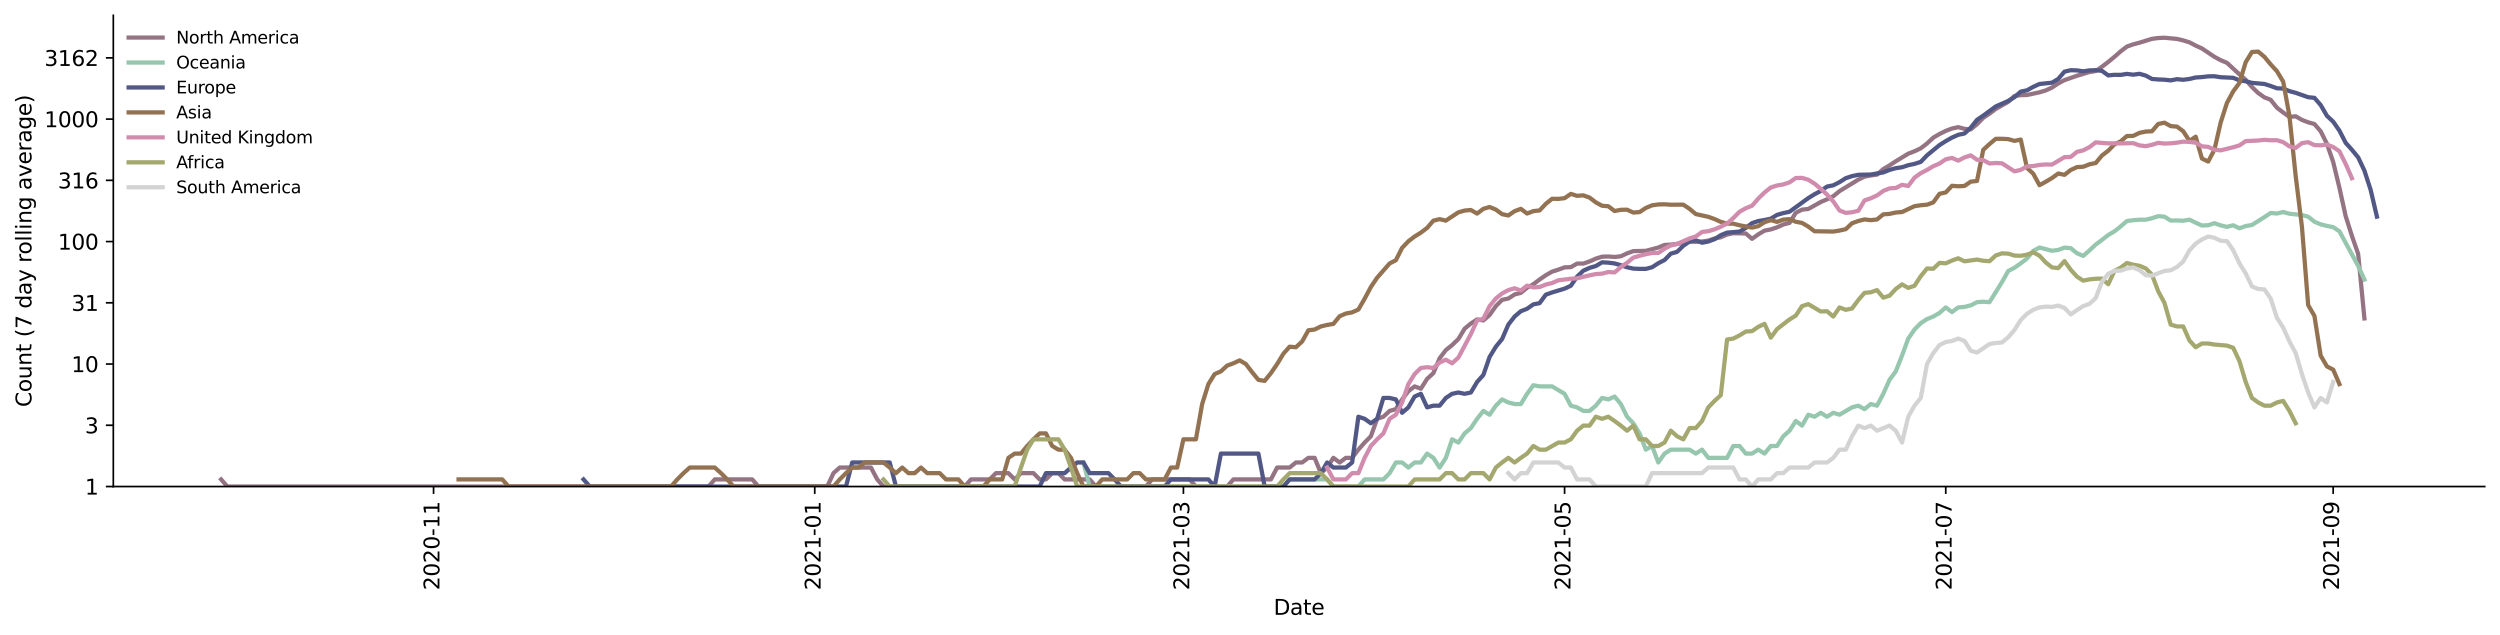 <?xml version="1.0" encoding="utf-8" standalone="no"?>
<!DOCTYPE svg PUBLIC "-//W3C//DTD SVG 1.1//EN"
  "http://www.w3.org/Graphics/SVG/1.1/DTD/svg11.dtd">
<svg height="298.621pt" version="1.1" viewBox="0 0 1176.528 298.621" width="1176.528pt" xmlns="http://www.w3.org/2000/svg" xmlns:xlink="http://www.w3.org/1999/xlink">
 <defs>
  <style type="text/css">*{stroke-linecap:butt;stroke-linejoin:round;}</style>
 </defs>
 <g id="figure_1">
  <g id="patch_1">
   <path d="M 0 298.621 
L 1176.528 298.621 
L 1176.528 0 
L 0 0 
z
" style="fill:#ffffff;"/>
  </g>
  <g id="axes_1">
   <g id="patch_2">
    <path d="M 53.328 228.96 
L 1169.328 228.96 
L 1169.328 7.2 
L 53.328 7.2 
z
" style="fill:#ffffff;"/>
   </g>
   <g id="matplotlib.axis_1">
    <g id="xtick_1">
     <g id="line2d_1">
      <defs>
       <path d="M 0 0 
L 0 3.5 
" id="mb3129809ab" style="stroke:#000000;stroke-width:0.8;"/>
      </defs>
      <g>
       <use style="stroke:#000000;stroke-width:0.8;" x="204.04" xlink:href="#mb3129809ab" y="228.96"/>
      </g>
     </g>
     <g id="text_1">
      <!-- 2020-11 -->
      <g transform="translate(206.799 277.743)rotate(-90)scale(0.1 -0.1)">
       <defs>
        <path d="M 1228 531 
L 3431 531 
L 3431 0 
L 469 0 
L 469 531 
Q 828 903 1448 1529 
Q 2069 2156 2228 2338 
Q 2531 2678 2651 2914 
Q 2772 3150 2772 3378 
Q 2772 3750 2511 3984 
Q 2250 4219 1831 4219 
Q 1534 4219 1204 4116 
Q 875 4013 500 3803 
L 500 4441 
Q 881 4594 1212 4672 
Q 1544 4750 1819 4750 
Q 2544 4750 2975 4387 
Q 3406 4025 3406 3419 
Q 3406 3131 3298 2873 
Q 3191 2616 2906 2266 
Q 2828 2175 2409 1742 
Q 1991 1309 1228 531 
z
" id="DejaVuSans-32" transform="scale(0.016)"/>
        <path d="M 2034 4250 
Q 1547 4250 1301 3770 
Q 1056 3291 1056 2328 
Q 1056 1369 1301 889 
Q 1547 409 2034 409 
Q 2525 409 2770 889 
Q 3016 1369 3016 2328 
Q 3016 3291 2770 3770 
Q 2525 4250 2034 4250 
z
M 2034 4750 
Q 2819 4750 3233 4129 
Q 3647 3509 3647 2328 
Q 3647 1150 3233 529 
Q 2819 -91 2034 -91 
Q 1250 -91 836 529 
Q 422 1150 422 2328 
Q 422 3509 836 4129 
Q 1250 4750 2034 4750 
z
" id="DejaVuSans-30" transform="scale(0.016)"/>
        <path d="M 313 2009 
L 1997 2009 
L 1997 1497 
L 313 1497 
L 313 2009 
z
" id="DejaVuSans-2d" transform="scale(0.016)"/>
        <path d="M 794 531 
L 1825 531 
L 1825 4091 
L 703 3866 
L 703 4441 
L 1819 4666 
L 2450 4666 
L 2450 531 
L 3481 531 
L 3481 0 
L 794 0 
L 794 531 
z
" id="DejaVuSans-31" transform="scale(0.016)"/>
       </defs>
       <use xlink:href="#DejaVuSans-32"/>
       <use x="63.623" xlink:href="#DejaVuSans-30"/>
       <use x="127.246" xlink:href="#DejaVuSans-32"/>
       <use x="190.869" xlink:href="#DejaVuSans-30"/>
       <use x="254.492" xlink:href="#DejaVuSans-2d"/>
       <use x="290.576" xlink:href="#DejaVuSans-31"/>
       <use x="354.199" xlink:href="#DejaVuSans-31"/>
      </g>
     </g>
    </g>
    <g id="xtick_2">
     <g id="line2d_2">
      <g>
       <use style="stroke:#000000;stroke-width:0.8;" x="383.423" xlink:href="#mb3129809ab" y="228.96"/>
      </g>
     </g>
     <g id="text_2">
      <!-- 2021-01 -->
      <g transform="translate(386.182 277.743)rotate(-90)scale(0.1 -0.1)">
       <use xlink:href="#DejaVuSans-32"/>
       <use x="63.623" xlink:href="#DejaVuSans-30"/>
       <use x="127.246" xlink:href="#DejaVuSans-32"/>
       <use x="190.869" xlink:href="#DejaVuSans-31"/>
       <use x="254.492" xlink:href="#DejaVuSans-2d"/>
       <use x="290.576" xlink:href="#DejaVuSans-30"/>
       <use x="354.199" xlink:href="#DejaVuSans-31"/>
      </g>
     </g>
    </g>
    <g id="xtick_3">
     <g id="line2d_3">
      <g>
       <use style="stroke:#000000;stroke-width:0.8;" x="556.925" xlink:href="#mb3129809ab" y="228.96"/>
      </g>
     </g>
     <g id="text_3">
      <!-- 2021-03 -->
      <g transform="translate(559.684 277.743)rotate(-90)scale(0.1 -0.1)">
       <defs>
        <path d="M 2597 2516 
Q 3050 2419 3304 2112 
Q 3559 1806 3559 1356 
Q 3559 666 3084 287 
Q 2609 -91 1734 -91 
Q 1441 -91 1130 -33 
Q 819 25 488 141 
L 488 750 
Q 750 597 1062 519 
Q 1375 441 1716 441 
Q 2309 441 2620 675 
Q 2931 909 2931 1356 
Q 2931 1769 2642 2001 
Q 2353 2234 1838 2234 
L 1294 2234 
L 1294 2753 
L 1863 2753 
Q 2328 2753 2575 2939 
Q 2822 3125 2822 3475 
Q 2822 3834 2567 4026 
Q 2313 4219 1838 4219 
Q 1578 4219 1281 4162 
Q 984 4106 628 3988 
L 628 4550 
Q 988 4650 1302 4700 
Q 1616 4750 1894 4750 
Q 2613 4750 3031 4423 
Q 3450 4097 3450 3541 
Q 3450 3153 3228 2886 
Q 3006 2619 2597 2516 
z
" id="DejaVuSans-33" transform="scale(0.016)"/>
       </defs>
       <use xlink:href="#DejaVuSans-32"/>
       <use x="63.623" xlink:href="#DejaVuSans-30"/>
       <use x="127.246" xlink:href="#DejaVuSans-32"/>
       <use x="190.869" xlink:href="#DejaVuSans-31"/>
       <use x="254.492" xlink:href="#DejaVuSans-2d"/>
       <use x="290.576" xlink:href="#DejaVuSans-30"/>
       <use x="354.199" xlink:href="#DejaVuSans-33"/>
      </g>
     </g>
    </g>
    <g id="xtick_4">
     <g id="line2d_4">
      <g>
       <use style="stroke:#000000;stroke-width:0.8;" x="736.308" xlink:href="#mb3129809ab" y="228.96"/>
      </g>
     </g>
     <g id="text_4">
      <!-- 2021-05 -->
      <g transform="translate(739.068 277.743)rotate(-90)scale(0.1 -0.1)">
       <defs>
        <path d="M 691 4666 
L 3169 4666 
L 3169 4134 
L 1269 4134 
L 1269 2991 
Q 1406 3038 1543 3061 
Q 1681 3084 1819 3084 
Q 2600 3084 3056 2656 
Q 3513 2228 3513 1497 
Q 3513 744 3044 326 
Q 2575 -91 1722 -91 
Q 1428 -91 1123 -41 
Q 819 9 494 109 
L 494 744 
Q 775 591 1075 516 
Q 1375 441 1709 441 
Q 2250 441 2565 725 
Q 2881 1009 2881 1497 
Q 2881 1984 2565 2268 
Q 2250 2553 1709 2553 
Q 1456 2553 1204 2497 
Q 953 2441 691 2322 
L 691 4666 
z
" id="DejaVuSans-35" transform="scale(0.016)"/>
       </defs>
       <use xlink:href="#DejaVuSans-32"/>
       <use x="63.623" xlink:href="#DejaVuSans-30"/>
       <use x="127.246" xlink:href="#DejaVuSans-32"/>
       <use x="190.869" xlink:href="#DejaVuSans-31"/>
       <use x="254.492" xlink:href="#DejaVuSans-2d"/>
       <use x="290.576" xlink:href="#DejaVuSans-30"/>
       <use x="354.199" xlink:href="#DejaVuSans-35"/>
      </g>
     </g>
    </g>
    <g id="xtick_5">
     <g id="line2d_5">
      <g>
       <use style="stroke:#000000;stroke-width:0.8;" x="915.692" xlink:href="#mb3129809ab" y="228.96"/>
      </g>
     </g>
     <g id="text_5">
      <!-- 2021-07 -->
      <g transform="translate(918.451 277.743)rotate(-90)scale(0.1 -0.1)">
       <defs>
        <path d="M 525 4666 
L 3525 4666 
L 3525 4397 
L 1831 0 
L 1172 0 
L 2766 4134 
L 525 4134 
L 525 4666 
z
" id="DejaVuSans-37" transform="scale(0.016)"/>
       </defs>
       <use xlink:href="#DejaVuSans-32"/>
       <use x="63.623" xlink:href="#DejaVuSans-30"/>
       <use x="127.246" xlink:href="#DejaVuSans-32"/>
       <use x="190.869" xlink:href="#DejaVuSans-31"/>
       <use x="254.492" xlink:href="#DejaVuSans-2d"/>
       <use x="290.576" xlink:href="#DejaVuSans-30"/>
       <use x="354.199" xlink:href="#DejaVuSans-37"/>
      </g>
     </g>
    </g>
    <g id="xtick_6">
     <g id="line2d_6">
      <g>
       <use style="stroke:#000000;stroke-width:0.8;" x="1098.016" xlink:href="#mb3129809ab" y="228.96"/>
      </g>
     </g>
     <g id="text_6">
      <!-- 2021-09 -->
      <g transform="translate(1100.775 277.743)rotate(-90)scale(0.1 -0.1)">
       <defs>
        <path d="M 703 97 
L 703 672 
Q 941 559 1184 500 
Q 1428 441 1663 441 
Q 2288 441 2617 861 
Q 2947 1281 2994 2138 
Q 2813 1869 2534 1725 
Q 2256 1581 1919 1581 
Q 1219 1581 811 2004 
Q 403 2428 403 3163 
Q 403 3881 828 4315 
Q 1253 4750 1959 4750 
Q 2769 4750 3195 4129 
Q 3622 3509 3622 2328 
Q 3622 1225 3098 567 
Q 2575 -91 1691 -91 
Q 1453 -91 1209 -44 
Q 966 3 703 97 
z
M 1959 2075 
Q 2384 2075 2632 2365 
Q 2881 2656 2881 3163 
Q 2881 3666 2632 3958 
Q 2384 4250 1959 4250 
Q 1534 4250 1286 3958 
Q 1038 3666 1038 3163 
Q 1038 2656 1286 2365 
Q 1534 2075 1959 2075 
z
" id="DejaVuSans-39" transform="scale(0.016)"/>
       </defs>
       <use xlink:href="#DejaVuSans-32"/>
       <use x="63.623" xlink:href="#DejaVuSans-30"/>
       <use x="127.246" xlink:href="#DejaVuSans-32"/>
       <use x="190.869" xlink:href="#DejaVuSans-31"/>
       <use x="254.492" xlink:href="#DejaVuSans-2d"/>
       <use x="290.576" xlink:href="#DejaVuSans-30"/>
       <use x="354.199" xlink:href="#DejaVuSans-39"/>
      </g>
     </g>
    </g>
    <g id="text_7">
     <!-- Date -->
     <g transform="translate(599.377 289.341)scale(0.1 -0.1)">
      <defs>
       <path d="M 1259 4147 
L 1259 519 
L 2022 519 
Q 2988 519 3436 956 
Q 3884 1394 3884 2338 
Q 3884 3275 3436 3711 
Q 2988 4147 2022 4147 
L 1259 4147 
z
M 628 4666 
L 1925 4666 
Q 3281 4666 3915 4102 
Q 4550 3538 4550 2338 
Q 4550 1131 3912 565 
Q 3275 0 1925 0 
L 628 0 
L 628 4666 
z
" id="DejaVuSans-44" transform="scale(0.016)"/>
       <path d="M 2194 1759 
Q 1497 1759 1228 1600 
Q 959 1441 959 1056 
Q 959 750 1161 570 
Q 1363 391 1709 391 
Q 2188 391 2477 730 
Q 2766 1069 2766 1631 
L 2766 1759 
L 2194 1759 
z
M 3341 1997 
L 3341 0 
L 2766 0 
L 2766 531 
Q 2569 213 2275 61 
Q 1981 -91 1556 -91 
Q 1019 -91 701 211 
Q 384 513 384 1019 
Q 384 1609 779 1909 
Q 1175 2209 1959 2209 
L 2766 2209 
L 2766 2266 
Q 2766 2663 2505 2880 
Q 2244 3097 1772 3097 
Q 1472 3097 1187 3025 
Q 903 2953 641 2809 
L 641 3341 
Q 956 3463 1253 3523 
Q 1550 3584 1831 3584 
Q 2591 3584 2966 3190 
Q 3341 2797 3341 1997 
z
" id="DejaVuSans-61" transform="scale(0.016)"/>
       <path d="M 1172 4494 
L 1172 3500 
L 2356 3500 
L 2356 3053 
L 1172 3053 
L 1172 1153 
Q 1172 725 1289 603 
Q 1406 481 1766 481 
L 2356 481 
L 2356 0 
L 1766 0 
Q 1100 0 847 248 
Q 594 497 594 1153 
L 594 3053 
L 172 3053 
L 172 3500 
L 594 3500 
L 594 4494 
L 1172 4494 
z
" id="DejaVuSans-74" transform="scale(0.016)"/>
       <path d="M 3597 1894 
L 3597 1613 
L 953 1613 
Q 991 1019 1311 708 
Q 1631 397 2203 397 
Q 2534 397 2845 478 
Q 3156 559 3463 722 
L 3463 178 
Q 3153 47 2828 -22 
Q 2503 -91 2169 -91 
Q 1331 -91 842 396 
Q 353 884 353 1716 
Q 353 2575 817 3079 
Q 1281 3584 2069 3584 
Q 2775 3584 3186 3129 
Q 3597 2675 3597 1894 
z
M 3022 2063 
Q 3016 2534 2758 2815 
Q 2500 3097 2075 3097 
Q 1594 3097 1305 2825 
Q 1016 2553 972 2059 
L 3022 2063 
z
" id="DejaVuSans-65" transform="scale(0.016)"/>
      </defs>
      <use xlink:href="#DejaVuSans-44"/>
      <use x="77.002" xlink:href="#DejaVuSans-61"/>
      <use x="138.281" xlink:href="#DejaVuSans-74"/>
      <use x="177.49" xlink:href="#DejaVuSans-65"/>
     </g>
    </g>
   </g>
   <g id="matplotlib.axis_2">
    <g id="ytick_1">
     <g id="line2d_7">
      <defs>
       <path d="M 0 0 
L -3.5 0 
" id="m7291444d8f" style="stroke:#000000;stroke-width:0.8;"/>
      </defs>
      <g>
       <use style="stroke:#000000;stroke-width:0.8;" x="53.328" xlink:href="#m7291444d8f" y="228.96"/>
      </g>
     </g>
     <g id="text_8">
      <!-- 1 -->
      <g transform="translate(39.966 232.759)scale(0.1 -0.1)">
       <use xlink:href="#DejaVuSans-31"/>
      </g>
     </g>
    </g>
    <g id="ytick_2">
     <g id="line2d_8">
      <g>
       <use style="stroke:#000000;stroke-width:0.8;" x="53.328" xlink:href="#m7291444d8f" y="200.142"/>
      </g>
     </g>
     <g id="text_9">
      <!-- 3 -->
      <g transform="translate(39.966 203.941)scale(0.1 -0.1)">
       <use xlink:href="#DejaVuSans-33"/>
      </g>
     </g>
    </g>
    <g id="ytick_3">
     <g id="line2d_9">
      <g>
       <use style="stroke:#000000;stroke-width:0.8;" x="53.328" xlink:href="#m7291444d8f" y="171.324"/>
      </g>
     </g>
     <g id="text_10">
      <!-- 10 -->
      <g transform="translate(33.603 175.124)scale(0.1 -0.1)">
       <use xlink:href="#DejaVuSans-31"/>
       <use x="63.623" xlink:href="#DejaVuSans-30"/>
      </g>
     </g>
    </g>
    <g id="ytick_4">
     <g id="line2d_10">
      <g>
       <use style="stroke:#000000;stroke-width:0.8;" x="53.328" xlink:href="#m7291444d8f" y="142.507"/>
      </g>
     </g>
     <g id="text_11">
      <!-- 31 -->
      <g transform="translate(33.603 146.306)scale(0.1 -0.1)">
       <use xlink:href="#DejaVuSans-33"/>
       <use x="63.623" xlink:href="#DejaVuSans-31"/>
      </g>
     </g>
    </g>
    <g id="ytick_5">
     <g id="line2d_11">
      <g>
       <use style="stroke:#000000;stroke-width:0.8;" x="53.328" xlink:href="#m7291444d8f" y="113.689"/>
      </g>
     </g>
     <g id="text_12">
      <!-- 100 -->
      <g transform="translate(27.241 117.488)scale(0.1 -0.1)">
       <use xlink:href="#DejaVuSans-31"/>
       <use x="63.623" xlink:href="#DejaVuSans-30"/>
       <use x="127.246" xlink:href="#DejaVuSans-30"/>
      </g>
     </g>
    </g>
    <g id="ytick_6">
     <g id="line2d_12">
      <g>
       <use style="stroke:#000000;stroke-width:0.8;" x="53.328" xlink:href="#m7291444d8f" y="84.871"/>
      </g>
     </g>
     <g id="text_13">
      <!-- 316 -->
      <g transform="translate(27.241 88.67)scale(0.1 -0.1)">
       <defs>
        <path d="M 2113 2584 
Q 1688 2584 1439 2293 
Q 1191 2003 1191 1497 
Q 1191 994 1439 701 
Q 1688 409 2113 409 
Q 2538 409 2786 701 
Q 3034 994 3034 1497 
Q 3034 2003 2786 2293 
Q 2538 2584 2113 2584 
z
M 3366 4563 
L 3366 3988 
Q 3128 4100 2886 4159 
Q 2644 4219 2406 4219 
Q 1781 4219 1451 3797 
Q 1122 3375 1075 2522 
Q 1259 2794 1537 2939 
Q 1816 3084 2150 3084 
Q 2853 3084 3261 2657 
Q 3669 2231 3669 1497 
Q 3669 778 3244 343 
Q 2819 -91 2113 -91 
Q 1303 -91 875 529 
Q 447 1150 447 2328 
Q 447 3434 972 4092 
Q 1497 4750 2381 4750 
Q 2619 4750 2861 4703 
Q 3103 4656 3366 4563 
z
" id="DejaVuSans-36" transform="scale(0.016)"/>
       </defs>
       <use xlink:href="#DejaVuSans-33"/>
       <use x="63.623" xlink:href="#DejaVuSans-31"/>
       <use x="127.246" xlink:href="#DejaVuSans-36"/>
      </g>
     </g>
    </g>
    <g id="ytick_7">
     <g id="line2d_13">
      <g>
       <use style="stroke:#000000;stroke-width:0.8;" x="53.328" xlink:href="#m7291444d8f" y="56.053"/>
      </g>
     </g>
     <g id="text_14">
      <!-- 1000 -->
      <g transform="translate(20.878 59.852)scale(0.1 -0.1)">
       <use xlink:href="#DejaVuSans-31"/>
       <use x="63.623" xlink:href="#DejaVuSans-30"/>
       <use x="127.246" xlink:href="#DejaVuSans-30"/>
       <use x="190.869" xlink:href="#DejaVuSans-30"/>
      </g>
     </g>
    </g>
    <g id="ytick_8">
     <g id="line2d_14">
      <g>
       <use style="stroke:#000000;stroke-width:0.8;" x="53.328" xlink:href="#m7291444d8f" y="27.235"/>
      </g>
     </g>
     <g id="text_15">
      <!-- 3162 -->
      <g transform="translate(20.878 31.035)scale(0.1 -0.1)">
       <use xlink:href="#DejaVuSans-33"/>
       <use x="63.623" xlink:href="#DejaVuSans-31"/>
       <use x="127.246" xlink:href="#DejaVuSans-36"/>
       <use x="190.869" xlink:href="#DejaVuSans-32"/>
      </g>
     </g>
    </g>
    <g id="text_16">
     <!-- Count (7 day rolling average) -->
     <g transform="translate(14.798 191.548)rotate(-90)scale(0.1 -0.1)">
      <defs>
       <path d="M 4122 4306 
L 4122 3641 
Q 3803 3938 3442 4084 
Q 3081 4231 2675 4231 
Q 1875 4231 1450 3742 
Q 1025 3253 1025 2328 
Q 1025 1406 1450 917 
Q 1875 428 2675 428 
Q 3081 428 3442 575 
Q 3803 722 4122 1019 
L 4122 359 
Q 3791 134 3420 21 
Q 3050 -91 2638 -91 
Q 1578 -91 968 557 
Q 359 1206 359 2328 
Q 359 3453 968 4101 
Q 1578 4750 2638 4750 
Q 3056 4750 3426 4639 
Q 3797 4528 4122 4306 
z
" id="DejaVuSans-43" transform="scale(0.016)"/>
       <path d="M 1959 3097 
Q 1497 3097 1228 2736 
Q 959 2375 959 1747 
Q 959 1119 1226 758 
Q 1494 397 1959 397 
Q 2419 397 2687 759 
Q 2956 1122 2956 1747 
Q 2956 2369 2687 2733 
Q 2419 3097 1959 3097 
z
M 1959 3584 
Q 2709 3584 3137 3096 
Q 3566 2609 3566 1747 
Q 3566 888 3137 398 
Q 2709 -91 1959 -91 
Q 1206 -91 779 398 
Q 353 888 353 1747 
Q 353 2609 779 3096 
Q 1206 3584 1959 3584 
z
" id="DejaVuSans-6f" transform="scale(0.016)"/>
       <path d="M 544 1381 
L 544 3500 
L 1119 3500 
L 1119 1403 
Q 1119 906 1312 657 
Q 1506 409 1894 409 
Q 2359 409 2629 706 
Q 2900 1003 2900 1516 
L 2900 3500 
L 3475 3500 
L 3475 0 
L 2900 0 
L 2900 538 
Q 2691 219 2414 64 
Q 2138 -91 1772 -91 
Q 1169 -91 856 284 
Q 544 659 544 1381 
z
M 1991 3584 
L 1991 3584 
z
" id="DejaVuSans-75" transform="scale(0.016)"/>
       <path d="M 3513 2113 
L 3513 0 
L 2938 0 
L 2938 2094 
Q 2938 2591 2744 2837 
Q 2550 3084 2163 3084 
Q 1697 3084 1428 2787 
Q 1159 2491 1159 1978 
L 1159 0 
L 581 0 
L 581 3500 
L 1159 3500 
L 1159 2956 
Q 1366 3272 1645 3428 
Q 1925 3584 2291 3584 
Q 2894 3584 3203 3211 
Q 3513 2838 3513 2113 
z
" id="DejaVuSans-6e" transform="scale(0.016)"/>
       <path id="DejaVuSans-20" transform="scale(0.016)"/>
       <path d="M 1984 4856 
Q 1566 4138 1362 3434 
Q 1159 2731 1159 2009 
Q 1159 1288 1364 580 
Q 1569 -128 1984 -844 
L 1484 -844 
Q 1016 -109 783 600 
Q 550 1309 550 2009 
Q 550 2706 781 3412 
Q 1013 4119 1484 4856 
L 1984 4856 
z
" id="DejaVuSans-28" transform="scale(0.016)"/>
       <path d="M 2906 2969 
L 2906 4863 
L 3481 4863 
L 3481 0 
L 2906 0 
L 2906 525 
Q 2725 213 2448 61 
Q 2172 -91 1784 -91 
Q 1150 -91 751 415 
Q 353 922 353 1747 
Q 353 2572 751 3078 
Q 1150 3584 1784 3584 
Q 2172 3584 2448 3432 
Q 2725 3281 2906 2969 
z
M 947 1747 
Q 947 1113 1208 752 
Q 1469 391 1925 391 
Q 2381 391 2643 752 
Q 2906 1113 2906 1747 
Q 2906 2381 2643 2742 
Q 2381 3103 1925 3103 
Q 1469 3103 1208 2742 
Q 947 2381 947 1747 
z
" id="DejaVuSans-64" transform="scale(0.016)"/>
       <path d="M 2059 -325 
Q 1816 -950 1584 -1140 
Q 1353 -1331 966 -1331 
L 506 -1331 
L 506 -850 
L 844 -850 
Q 1081 -850 1212 -737 
Q 1344 -625 1503 -206 
L 1606 56 
L 191 3500 
L 800 3500 
L 1894 763 
L 2988 3500 
L 3597 3500 
L 2059 -325 
z
" id="DejaVuSans-79" transform="scale(0.016)"/>
       <path d="M 2631 2963 
Q 2534 3019 2420 3045 
Q 2306 3072 2169 3072 
Q 1681 3072 1420 2755 
Q 1159 2438 1159 1844 
L 1159 0 
L 581 0 
L 581 3500 
L 1159 3500 
L 1159 2956 
Q 1341 3275 1631 3429 
Q 1922 3584 2338 3584 
Q 2397 3584 2469 3576 
Q 2541 3569 2628 3553 
L 2631 2963 
z
" id="DejaVuSans-72" transform="scale(0.016)"/>
       <path d="M 603 4863 
L 1178 4863 
L 1178 0 
L 603 0 
L 603 4863 
z
" id="DejaVuSans-6c" transform="scale(0.016)"/>
       <path d="M 603 3500 
L 1178 3500 
L 1178 0 
L 603 0 
L 603 3500 
z
M 603 4863 
L 1178 4863 
L 1178 4134 
L 603 4134 
L 603 4863 
z
" id="DejaVuSans-69" transform="scale(0.016)"/>
       <path d="M 2906 1791 
Q 2906 2416 2648 2759 
Q 2391 3103 1925 3103 
Q 1463 3103 1205 2759 
Q 947 2416 947 1791 
Q 947 1169 1205 825 
Q 1463 481 1925 481 
Q 2391 481 2648 825 
Q 2906 1169 2906 1791 
z
M 3481 434 
Q 3481 -459 3084 -895 
Q 2688 -1331 1869 -1331 
Q 1566 -1331 1297 -1286 
Q 1028 -1241 775 -1147 
L 775 -588 
Q 1028 -725 1275 -790 
Q 1522 -856 1778 -856 
Q 2344 -856 2625 -561 
Q 2906 -266 2906 331 
L 2906 616 
Q 2728 306 2450 153 
Q 2172 0 1784 0 
Q 1141 0 747 490 
Q 353 981 353 1791 
Q 353 2603 747 3093 
Q 1141 3584 1784 3584 
Q 2172 3584 2450 3431 
Q 2728 3278 2906 2969 
L 2906 3500 
L 3481 3500 
L 3481 434 
z
" id="DejaVuSans-67" transform="scale(0.016)"/>
       <path d="M 191 3500 
L 800 3500 
L 1894 563 
L 2988 3500 
L 3597 3500 
L 2284 0 
L 1503 0 
L 191 3500 
z
" id="DejaVuSans-76" transform="scale(0.016)"/>
       <path d="M 513 4856 
L 1013 4856 
Q 1481 4119 1714 3412 
Q 1947 2706 1947 2009 
Q 1947 1309 1714 600 
Q 1481 -109 1013 -844 
L 513 -844 
Q 928 -128 1133 580 
Q 1338 1288 1338 2009 
Q 1338 2731 1133 3434 
Q 928 4138 513 4856 
z
" id="DejaVuSans-29" transform="scale(0.016)"/>
      </defs>
      <use xlink:href="#DejaVuSans-43"/>
      <use x="69.824" xlink:href="#DejaVuSans-6f"/>
      <use x="131.006" xlink:href="#DejaVuSans-75"/>
      <use x="194.385" xlink:href="#DejaVuSans-6e"/>
      <use x="257.764" xlink:href="#DejaVuSans-74"/>
      <use x="296.973" xlink:href="#DejaVuSans-20"/>
      <use x="328.76" xlink:href="#DejaVuSans-28"/>
      <use x="367.773" xlink:href="#DejaVuSans-37"/>
      <use x="431.396" xlink:href="#DejaVuSans-20"/>
      <use x="463.184" xlink:href="#DejaVuSans-64"/>
      <use x="526.66" xlink:href="#DejaVuSans-61"/>
      <use x="587.939" xlink:href="#DejaVuSans-79"/>
      <use x="647.119" xlink:href="#DejaVuSans-20"/>
      <use x="678.906" xlink:href="#DejaVuSans-72"/>
      <use x="717.77" xlink:href="#DejaVuSans-6f"/>
      <use x="778.951" xlink:href="#DejaVuSans-6c"/>
      <use x="806.734" xlink:href="#DejaVuSans-6c"/>
      <use x="834.518" xlink:href="#DejaVuSans-69"/>
      <use x="862.301" xlink:href="#DejaVuSans-6e"/>
      <use x="925.68" xlink:href="#DejaVuSans-67"/>
      <use x="989.156" xlink:href="#DejaVuSans-20"/>
      <use x="1020.943" xlink:href="#DejaVuSans-61"/>
      <use x="1082.223" xlink:href="#DejaVuSans-76"/>
      <use x="1141.402" xlink:href="#DejaVuSans-65"/>
      <use x="1202.926" xlink:href="#DejaVuSans-72"/>
      <use x="1244.039" xlink:href="#DejaVuSans-61"/>
      <use x="1305.318" xlink:href="#DejaVuSans-67"/>
      <use x="1368.795" xlink:href="#DejaVuSans-65"/>
      <use x="1430.318" xlink:href="#DejaVuSans-29"/>
     </g>
    </g>
   </g>
   <g id="line2d_15">
    <path clip-path="url(#p63a8df5183)" d="M 104.055 225.618 
L 106.996 228.96 
L 333.431 228.96 
L 336.372 225.618 
L 354.016 225.618 
L 356.957 228.96 
L 389.304 228.96 
L 392.245 222.669 
L 395.186 220.032 
L 409.889 220.032 
L 412.83 225.618 
L 415.771 228.96 
L 454 228.96 
L 456.941 225.618 
L 465.763 225.618 
L 468.704 222.669 
L 474.585 222.669 
L 477.526 225.618 
L 480.466 222.669 
L 486.348 222.669 
L 489.289 225.618 
L 492.229 225.618 
L 495.17 222.669 
L 498.111 222.669 
L 501.051 225.618 
L 512.814 225.618 
L 515.755 228.96 
L 539.281 228.96 
L 542.221 225.618 
L 559.866 225.618 
L 562.806 228.96 
L 577.51 228.96 
L 580.451 225.618 
L 598.095 225.618 
L 601.036 220.032 
L 606.917 220.032 
L 609.858 217.646 
L 612.798 217.646 
L 615.739 215.468 
L 618.68 215.468 
L 621.621 222.669 
L 624.561 220.032 
L 627.502 215.468 
L 630.443 217.646 
L 633.383 215.468 
L 636.324 215.468 
L 639.265 211.61 
L 642.206 208.268 
L 645.146 205.319 
L 648.087 197.097 
L 651.028 196.115 
L 653.968 193.382 
L 656.909 192.533 
L 659.85 187.969 
L 662.791 184.111 
L 665.731 181.834 
L 668.672 182.946 
L 671.613 178.288 
L 674.553 175.604 
L 677.494 168.616 
L 680.435 164.757 
L 683.376 162.397 
L 686.316 159.56 
L 689.257 154.7 
L 692.198 152.247 
L 695.138 150.321 
L 698.079 150.789 
L 701.02 148.246 
L 703.961 144.065 
L 706.901 141.117 
L 709.842 140.483 
L 712.783 138.576 
L 715.723 137.814 
L 718.664 135.403 
L 721.605 133.756 
L 724.546 131.544 
L 727.486 129.513 
L 730.427 127.822 
L 733.368 126.896 
L 736.308 125.828 
L 739.249 125.712 
L 742.19 124.035 
L 745.13 124.035 
L 748.071 123.029 
L 751.012 121.714 
L 753.953 120.794 
L 756.893 120.7 
L 759.834 120.937 
L 762.775 120.605 
L 765.715 119.23 
L 768.656 118.181 
L 774.538 118.053 
L 780.419 116.485 
L 783.36 115.276 
L 786.3 115.124 
L 789.241 114.785 
L 795.123 113.725 
L 798.063 113.796 
L 801.004 113.653 
L 803.945 113.228 
L 806.885 112.23 
L 809.826 111.663 
L 812.767 110.378 
L 815.708 109.759 
L 821.589 109.881 
L 824.53 112.399 
L 827.47 110.284 
L 830.411 108.536 
L 833.352 107.961 
L 836.293 106.984 
L 839.233 105.653 
L 842.174 104.886 
L 845.115 100.135 
L 848.055 98.66 
L 850.996 98.348 
L 856.878 95.049 
L 859.818 93.807 
L 862.759 92.348 
L 865.7 89.937 
L 874.522 84.552 
L 877.463 83.13 
L 880.403 82.567 
L 883.344 82.168 
L 886.285 79.577 
L 889.225 77.836 
L 892.166 75.906 
L 898.047 72.319 
L 900.988 71.181 
L 903.929 69.799 
L 906.87 67.528 
L 909.81 64.793 
L 912.751 63.064 
L 915.692 61.598 
L 918.632 60.477 
L 921.573 59.845 
L 924.514 60.635 
L 927.455 60.877 
L 930.395 58.465 
L 933.336 55.442 
L 936.277 53.492 
L 939.217 51.27 
L 945.099 47.916 
L 948.04 45.178 
L 950.98 44.785 
L 953.921 44.703 
L 959.802 43.438 
L 962.743 42.557 
L 965.684 41.219 
L 968.625 39.245 
L 971.565 37.704 
L 977.447 35.655 
L 983.328 33.893 
L 986.269 33.421 
L 989.21 31.393 
L 992.15 29.158 
L 995.091 26.731 
L 998.032 24.153 
L 1000.972 21.901 
L 1003.913 20.874 
L 1006.854 20.097 
L 1012.735 18.274 
L 1015.676 17.894 
L 1018.617 17.76 
L 1024.498 18.316 
L 1027.439 19.013 
L 1030.38 19.92 
L 1033.32 21.462 
L 1036.261 22.8 
L 1042.142 26.745 
L 1045.083 28.336 
L 1048.024 29.567 
L 1053.905 34.993 
L 1056.846 37.538 
L 1059.787 40.946 
L 1062.727 43.76 
L 1065.668 45.83 
L 1068.609 46.968 
L 1071.549 50.68 
L 1074.49 52.934 
L 1077.431 55.01 
L 1080.372 54.73 
L 1083.312 56.424 
L 1086.253 57.56 
L 1089.194 58.367 
L 1092.134 61.782 
L 1095.075 67.669 
L 1098.016 76.216 
L 1100.957 88.355 
L 1103.897 101.724 
L 1106.838 111.012 
L 1109.779 119.499 
L 1112.719 149.862 
L 1112.719 149.862 
" style="fill:none;stroke:#947383;stroke-linecap:square;stroke-width:2;"/>
   </g>
   <g id="line2d_16">
    <path clip-path="url(#p63a8df5183)" d="M 509.874 217.646 
L 512.814 228.96 
L 603.976 228.96 
L 606.917 225.618 
L 624.561 225.618 
L 627.502 228.96 
L 639.265 228.96 
L 642.206 225.618 
L 651.028 225.618 
L 653.968 222.669 
L 656.909 217.646 
L 659.85 217.646 
L 662.791 220.032 
L 665.731 217.646 
L 668.672 217.646 
L 671.613 213.465 
L 674.553 215.468 
L 677.494 220.032 
L 680.435 215.468 
L 683.376 206.75 
L 686.316 208.268 
L 689.257 203.966 
L 692.198 201.461 
L 695.138 197.097 
L 698.079 193.382 
L 701.02 195.17 
L 703.961 190.917 
L 706.901 187.969 
L 709.842 189.4 
L 712.783 190.147 
L 715.723 190.147 
L 718.664 185.332 
L 721.605 181.295 
L 724.546 181.834 
L 730.427 181.834 
L 736.308 185.332 
L 739.249 190.917 
L 742.19 191.712 
L 745.13 193.382 
L 748.071 193.382 
L 751.012 190.917 
L 753.953 187.283 
L 756.893 187.969 
L 759.834 186.616 
L 762.775 190.147 
L 765.715 196.115 
L 768.656 199.184 
L 771.597 203.966 
L 774.538 211.61 
L 777.478 209.883 
L 780.419 217.646 
L 783.36 213.465 
L 786.3 211.61 
L 795.123 211.61 
L 798.063 213.465 
L 801.004 211.61 
L 803.945 215.468 
L 812.767 215.468 
L 815.708 209.883 
L 818.648 209.883 
L 821.589 213.465 
L 824.53 213.465 
L 827.47 211.61 
L 830.411 213.465 
L 833.352 209.883 
L 836.293 209.883 
L 839.233 205.319 
L 842.174 202.682 
L 845.115 198.118 
L 848.055 200.296 
L 850.996 195.17 
L 853.937 196.115 
L 856.878 194.26 
L 859.818 196.115 
L 862.759 194.26 
L 865.7 195.17 
L 871.581 191.712 
L 874.522 190.917 
L 877.463 192.533 
L 880.403 190.147 
L 883.344 190.917 
L 886.285 185.332 
L 889.225 178.765 
L 892.166 174.769 
L 895.107 167.364 
L 898.047 159.337 
L 900.988 155.071 
L 903.929 152.081 
L 906.87 150.167 
L 909.81 148.968 
L 912.751 147.27 
L 915.692 144.674 
L 918.632 146.863 
L 921.573 144.674 
L 924.514 144.428 
L 927.455 143.706 
L 930.395 142.21 
L 933.336 141.987 
L 936.277 142.21 
L 942.158 132.74 
L 945.099 127.509 
L 948.04 126.003 
L 950.98 123.927 
L 953.921 121.664 
L 956.862 118.096 
L 959.802 116.485 
L 965.684 118.01 
L 968.625 117.631 
L 971.565 116.525 
L 974.506 116.767 
L 977.447 119.185 
L 980.387 120.417 
L 983.328 117.841 
L 986.269 115.086 
L 989.21 112.914 
L 992.15 110.598 
L 995.091 108.858 
L 998.032 106.55 
L 1000.972 103.997 
L 1003.913 103.635 
L 1006.854 103.397 
L 1009.795 103.397 
L 1012.735 102.696 
L 1015.676 101.724 
L 1018.617 101.969 
L 1021.557 103.803 
L 1024.498 103.755 
L 1027.439 103.876 
L 1030.38 103.373 
L 1033.32 104.811 
L 1036.261 106.124 
L 1039.202 105.992 
L 1042.142 105.038 
L 1045.083 106.071 
L 1048.024 106.766 
L 1050.964 106.018 
L 1053.905 107.426 
L 1056.846 106.39 
L 1059.787 105.887 
L 1065.668 102.171 
L 1068.609 100.218 
L 1071.549 100.491 
L 1074.49 99.783 
L 1077.431 100.576 
L 1083.312 101.197 
L 1086.253 101.991 
L 1089.194 104.339 
L 1092.134 105.575 
L 1095.075 106.31 
L 1098.016 106.902 
L 1100.957 108.858 
L 1109.779 125.141 
L 1112.719 131.544 
L 1112.719 131.544 
" style="fill:none;stroke:#96c6ad;stroke-linecap:square;stroke-width:2;"/>
   </g>
   <g id="line2d_17">
    <path clip-path="url(#p63a8df5183)" d="M 274.617 225.618 
L 277.557 228.96 
L 398.127 228.96 
L 401.067 217.646 
L 418.712 217.646 
L 421.652 228.96 
L 489.289 228.96 
L 492.229 222.669 
L 501.051 222.669 
L 503.992 220.032 
L 506.933 217.646 
L 509.874 217.646 
L 512.814 222.669 
L 521.636 222.669 
L 524.577 225.618 
L 527.518 228.96 
L 548.103 228.96 
L 551.044 225.618 
L 568.688 225.618 
L 571.629 228.96 
L 574.569 213.465 
L 592.213 213.465 
L 595.154 228.96 
L 603.976 228.96 
L 606.917 225.618 
L 618.68 225.618 
L 621.621 222.669 
L 624.561 217.646 
L 627.502 220.032 
L 633.383 220.032 
L 636.324 217.646 
L 639.265 196.115 
L 642.206 197.097 
L 645.146 199.184 
L 648.087 197.097 
L 651.028 187.283 
L 653.968 187.283 
L 656.909 187.969 
L 659.85 194.26 
L 662.791 191.712 
L 665.731 186.616 
L 668.672 185.332 
L 671.613 191.712 
L 674.553 190.917 
L 677.494 190.917 
L 680.435 187.283 
L 683.376 185.332 
L 686.316 184.714 
L 689.257 185.332 
L 692.198 184.714 
L 695.138 179.747 
L 698.079 176.467 
L 701.02 167.982 
L 703.961 163.159 
L 706.901 159.56 
L 709.842 152.753 
L 712.783 148.968 
L 715.723 146.462 
L 718.664 145.298 
L 721.605 143.236 
L 724.546 142.661 
L 727.486 138.673 
L 730.427 137.627 
L 736.308 135.832 
L 739.249 134.484 
L 742.19 130.195 
L 745.13 127.385 
L 748.071 126.061 
L 751.012 125.197 
L 753.953 123.448 
L 756.893 123.607 
L 759.834 123.981 
L 762.775 124.804 
L 765.715 125.77 
L 768.656 126.416 
L 771.597 126.535 
L 774.538 126.535 
L 777.478 125.77 
L 780.419 123.874 
L 783.36 122.362 
L 786.3 119.364 
L 789.241 118.526 
L 792.182 115.66 
L 795.123 113.653 
L 798.063 113.088 
L 801.004 114.231 
L 803.945 113.653 
L 806.885 112.57 
L 809.826 110.661 
L 812.767 109.485 
L 818.648 108.977 
L 821.589 107.287 
L 824.53 105.012 
L 827.47 104.021 
L 830.411 103.54 
L 833.352 102.904 
L 836.293 101.132 
L 839.233 100.281 
L 842.174 99.64 
L 850.996 93.232 
L 853.937 91.405 
L 856.878 89.854 
L 859.818 87.802 
L 862.759 87.211 
L 865.7 85.717 
L 868.64 83.847 
L 871.581 82.878 
L 874.522 82.26 
L 880.403 82.138 
L 886.285 81.134 
L 889.225 79.964 
L 892.166 79.15 
L 895.107 78.704 
L 898.047 77.742 
L 900.988 77.112 
L 903.929 76.184 
L 906.87 73.105 
L 912.751 68.28 
L 915.692 66.411 
L 918.632 64.742 
L 921.573 63.445 
L 924.514 62.824 
L 927.455 60.113 
L 930.395 56.402 
L 933.336 54.42 
L 939.217 50.096 
L 945.099 47.488 
L 948.04 45.723 
L 950.98 43.112 
L 953.921 42.512 
L 956.862 40.868 
L 959.802 39.532 
L 965.684 38.915 
L 968.625 37.144 
L 971.565 33.721 
L 974.506 33.028 
L 977.447 33.135 
L 980.387 33.559 
L 983.328 33.13 
L 986.269 33.032 
L 989.21 33.35 
L 992.15 35.483 
L 995.091 35.209 
L 998.032 35.242 
L 1000.972 34.77 
L 1003.913 35.15 
L 1006.854 34.733 
L 1009.795 35.563 
L 1012.735 37.16 
L 1015.676 37.393 
L 1018.617 37.507 
L 1021.557 37.826 
L 1024.498 37.266 
L 1027.439 37.536 
L 1030.38 37.155 
L 1033.32 36.464 
L 1036.261 36.282 
L 1039.202 35.919 
L 1042.142 35.889 
L 1045.083 36.345 
L 1050.964 36.617 
L 1053.905 37.811 
L 1056.846 38.244 
L 1059.787 38.993 
L 1065.668 39.519 
L 1068.609 40.458 
L 1071.549 41.544 
L 1074.49 41.684 
L 1077.431 42.904 
L 1080.372 43.679 
L 1086.253 45.747 
L 1089.194 46.047 
L 1092.134 49.428 
L 1095.075 54.494 
L 1098.016 57.254 
L 1100.957 61.483 
L 1103.897 67.207 
L 1106.838 70.496 
L 1109.779 74.063 
L 1112.719 80.301 
L 1115.66 89.376 
L 1118.601 101.947 
L 1118.601 101.947 
" style="fill:none;stroke:#525886;stroke-linecap:square;stroke-width:2;"/>
   </g>
   <g id="line2d_18">
    <path clip-path="url(#p63a8df5183)" d="M 215.802 225.618 
L 236.387 225.618 
L 239.328 228.96 
L 315.787 228.96 
L 318.727 225.618 
L 321.668 222.669 
L 324.609 220.032 
L 336.372 220.032 
L 339.312 222.669 
L 342.253 225.618 
L 345.194 228.96 
L 392.245 228.96 
L 395.186 225.618 
L 398.127 222.669 
L 401.067 220.032 
L 404.008 220.032 
L 406.949 217.646 
L 415.771 217.646 
L 418.712 220.032 
L 421.652 222.669 
L 424.593 220.032 
L 427.534 222.669 
L 430.474 222.669 
L 433.415 220.032 
L 436.356 222.669 
L 442.237 222.669 
L 445.178 225.618 
L 451.059 225.618 
L 454 228.96 
L 462.822 228.96 
L 465.763 225.618 
L 471.644 225.618 
L 474.585 215.468 
L 477.526 213.465 
L 480.466 213.465 
L 483.407 209.883 
L 486.348 206.75 
L 489.289 203.966 
L 492.229 203.966 
L 495.17 209.883 
L 498.111 211.61 
L 501.051 211.61 
L 503.992 215.468 
L 506.933 222.669 
L 509.874 228.96 
L 515.755 228.96 
L 518.696 225.618 
L 530.459 225.618 
L 533.399 222.669 
L 536.34 222.669 
L 539.281 225.618 
L 548.103 225.618 
L 551.044 220.032 
L 553.984 220.032 
L 556.925 206.75 
L 562.806 206.75 
L 565.747 190.147 
L 568.688 180.768 
L 571.629 176.031 
L 574.569 174.769 
L 577.51 172.05 
L 580.451 170.969 
L 583.391 169.597 
L 586.332 171.324 
L 589.273 175.183 
L 592.213 178.765 
L 595.154 179.251 
L 598.095 175.604 
L 601.036 171.324 
L 603.976 166.464 
L 606.917 163.159 
L 609.858 163.418 
L 612.798 160.703 
L 615.739 155.447 
L 618.68 155.071 
L 621.621 153.619 
L 624.561 152.924 
L 627.502 152.415 
L 630.443 148.822 
L 633.383 147.545 
L 636.324 146.998 
L 639.265 145.68 
L 642.206 140.587 
L 645.146 135.065 
L 648.087 130.684 
L 653.968 123.981 
L 656.909 122.464 
L 659.85 116.646 
L 662.791 113.546 
L 665.731 111.303 
L 668.672 109.485 
L 671.613 107.259 
L 674.553 103.851 
L 677.494 103.138 
L 680.435 103.827 
L 686.316 99.928 
L 689.257 99.095 
L 692.198 98.818 
L 695.138 100.512 
L 698.079 98.271 
L 701.02 97.416 
L 703.961 98.64 
L 706.901 100.788 
L 709.842 101.393 
L 712.783 99.376 
L 715.723 98.29 
L 718.664 100.491 
L 721.605 99.356 
L 724.546 99.036 
L 727.486 95.913 
L 730.427 93.55 
L 733.368 93.598 
L 736.308 93.264 
L 739.249 91.244 
L 742.19 92.165 
L 745.13 91.939 
L 748.071 92.996 
L 751.012 95.237 
L 753.953 96.826 
L 756.893 97.064 
L 759.834 99.316 
L 762.775 98.739 
L 765.715 98.68 
L 768.656 100.031 
L 771.597 99.804 
L 774.538 97.868 
L 777.478 96.626 
L 780.419 96.214 
L 783.36 96.143 
L 786.3 96.339 
L 792.182 96.321 
L 795.123 98.271 
L 798.063 100.746 
L 803.945 102.036 
L 806.885 103.091 
L 809.826 104.413 
L 812.767 105.241 
L 815.708 105.267 
L 818.648 106.018 
L 824.53 107.122 
L 827.47 106.443 
L 830.411 104.561 
L 833.352 103.587 
L 836.293 104.413 
L 839.233 103.35 
L 842.174 103.138 
L 845.115 104.364 
L 848.055 104.912 
L 850.996 106.631 
L 853.937 108.829 
L 859.818 108.917 
L 862.759 108.977 
L 865.7 108.507 
L 868.64 107.847 
L 871.581 105.063 
L 874.522 103.997 
L 877.463 103.255 
L 880.403 103.611 
L 883.344 103.279 
L 886.285 100.874 
L 889.225 100.66 
L 892.166 100.01 
L 895.107 99.783 
L 900.988 97.027 
L 903.929 96.59 
L 906.87 96.339 
L 909.81 95.254 
L 912.751 91.201 
L 915.692 90.554 
L 918.632 87.436 
L 921.573 87.675 
L 924.514 87.499 
L 927.455 85.484 
L 930.395 85.162 
L 933.336 70.509 
L 936.277 67.795 
L 939.217 65.341 
L 942.158 65.31 
L 945.099 65.471 
L 948.04 66.297 
L 950.98 65.68 
L 953.921 79.024 
L 956.862 81.725 
L 959.802 87.149 
L 962.743 85.531 
L 965.684 83.782 
L 968.625 81.656 
L 971.565 82.28 
L 974.506 80.001 
L 977.447 78.634 
L 980.387 78.475 
L 983.328 77.32 
L 986.269 76.717 
L 989.21 73.175 
L 992.15 70.946 
L 995.091 67.909 
L 998.032 66.508 
L 1000.972 64.014 
L 1003.913 63.95 
L 1006.854 62.535 
L 1009.795 61.922 
L 1012.735 61.764 
L 1015.676 58.343 
L 1018.617 57.735 
L 1021.557 59.351 
L 1024.498 59.576 
L 1027.439 61.76 
L 1030.38 66.303 
L 1033.32 64.336 
L 1036.261 74.619 
L 1039.202 76.017 
L 1042.142 70.433 
L 1045.083 57.625 
L 1048.024 48.446 
L 1050.964 43.004 
L 1053.905 39.02 
L 1056.846 29.27 
L 1059.787 24.466 
L 1062.727 24.287 
L 1065.668 26.755 
L 1068.609 30.313 
L 1071.549 33.498 
L 1074.49 38.426 
L 1077.431 54.527 
L 1080.372 82.837 
L 1083.312 106.712 
L 1086.253 143.588 
L 1089.194 148.677 
L 1092.134 167.364 
L 1095.075 172.421 
L 1098.016 173.962 
L 1100.957 180.768 
L 1100.957 180.768 
" style="fill:none;stroke:#937252;stroke-linecap:square;stroke-width:2;"/>
   </g>
   <g id="line2d_19">
    <path clip-path="url(#p63a8df5183)" d="M 624.561 220.032 
L 627.502 225.618 
L 633.383 225.618 
L 636.324 222.669 
L 639.265 222.669 
L 642.206 215.468 
L 645.146 209.883 
L 648.087 206.75 
L 651.028 203.966 
L 653.968 197.097 
L 656.909 195.17 
L 659.85 189.4 
L 662.791 180.768 
L 665.731 176.031 
L 668.672 173.179 
L 671.613 172.797 
L 674.553 173.179 
L 677.494 170.619 
L 680.435 169.266 
L 683.376 170.969 
L 686.316 168.297 
L 692.198 157.215 
L 695.138 150.789 
L 698.079 150.014 
L 701.02 144.065 
L 703.961 140.483 
L 706.901 138.097 
L 709.842 136.535 
L 712.783 135.66 
L 715.723 136.714 
L 718.664 134.402 
L 721.605 135.233 
L 724.546 135.065 
L 727.486 133.916 
L 730.427 133.204 
L 733.368 131.912 
L 739.249 131.182 
L 742.19 130.967 
L 748.071 129.58 
L 751.012 128.98 
L 753.953 128.783 
L 756.893 128.011 
L 759.834 128.202 
L 762.775 125.712 
L 765.715 123.66 
L 768.656 121.226 
L 771.597 120.371 
L 774.538 119.634 
L 777.478 119.052 
L 780.419 119.052 
L 783.36 117.011 
L 786.3 115.505 
L 789.241 114.823 
L 795.123 112.197 
L 798.063 111.271 
L 801.004 109.155 
L 803.945 108.799 
L 806.885 107.932 
L 809.826 106.685 
L 812.767 105.19 
L 815.708 102.604 
L 818.648 99.64 
L 821.589 97.983 
L 824.53 96.826 
L 827.47 93.438 
L 830.411 90.568 
L 833.352 88.238 
L 836.293 87.286 
L 839.233 86.781 
L 842.174 85.823 
L 845.115 83.761 
L 848.055 83.707 
L 850.996 84.574 
L 853.937 86.417 
L 856.878 88.867 
L 859.818 91.553 
L 862.759 94.796 
L 865.7 99.056 
L 868.64 100.197 
L 871.581 99.886 
L 874.522 99.215 
L 877.463 94.33 
L 880.403 93.311 
L 883.344 91.969 
L 886.285 89.854 
L 889.225 88.642 
L 892.166 88.472 
L 895.107 86.977 
L 898.047 87.511 
L 900.988 83.61 
L 903.929 81.487 
L 906.87 79.973 
L 909.81 78.223 
L 912.751 76.955 
L 915.692 74.967 
L 918.632 74.299 
L 921.573 75.599 
L 924.514 74.077 
L 927.455 73.126 
L 930.395 75.174 
L 933.336 75.343 
L 936.277 76.938 
L 939.217 76.709 
L 942.158 76.848 
L 948.04 80.642 
L 950.98 79.927 
L 953.921 78.318 
L 956.862 78.128 
L 959.802 77.623 
L 962.743 77.387 
L 965.684 77.454 
L 971.565 73.96 
L 974.506 73.865 
L 977.447 71.457 
L 980.387 70.772 
L 983.328 69.236 
L 986.269 67.007 
L 992.15 67.482 
L 995.091 67.432 
L 998.032 67.494 
L 1003.913 67.37 
L 1006.854 68.414 
L 1009.795 68.792 
L 1012.735 68.14 
L 1015.676 67.23 
L 1018.617 67.562 
L 1021.557 67.437 
L 1024.498 67.14 
L 1027.439 66.65 
L 1030.38 66.781 
L 1033.32 67.146 
L 1036.261 68.863 
L 1039.202 69.115 
L 1042.142 70.471 
L 1045.083 70.759 
L 1050.964 69.291 
L 1053.905 68.437 
L 1056.846 66.411 
L 1062.727 66.131 
L 1065.668 65.796 
L 1068.609 66.019 
L 1071.549 65.982 
L 1074.49 66.886 
L 1077.431 68.893 
L 1080.372 69.602 
L 1083.312 67.347 
L 1086.253 66.908 
L 1089.194 68.285 
L 1092.134 68.379 
L 1095.075 68.053 
L 1098.016 69.188 
L 1100.957 71.174 
L 1103.897 77.153 
L 1106.838 83.858 
L 1106.838 83.858 
" style="fill:none;stroke:#d18cad;stroke-linecap:square;stroke-width:2;"/>
   </g>
   <g id="line2d_20">
    <path clip-path="url(#p63a8df5183)" d="M 415.771 225.618 
L 418.712 228.96 
L 477.526 228.96 
L 480.466 220.032 
L 483.407 211.61 
L 486.348 206.75 
L 498.111 206.75 
L 501.051 211.61 
L 503.992 220.032 
L 506.933 228.96 
L 601.036 228.96 
L 603.976 225.618 
L 606.917 222.669 
L 621.621 222.669 
L 624.561 225.618 
L 627.502 228.96 
L 662.791 228.96 
L 665.731 225.618 
L 677.494 225.618 
L 680.435 222.669 
L 683.376 222.669 
L 686.316 225.618 
L 689.257 225.618 
L 692.198 222.669 
L 698.079 222.669 
L 701.02 225.618 
L 703.961 220.032 
L 706.901 217.646 
L 709.842 215.468 
L 712.783 217.646 
L 715.723 215.468 
L 718.664 213.465 
L 721.605 209.883 
L 724.546 211.61 
L 727.486 211.61 
L 733.368 208.268 
L 736.308 208.268 
L 739.249 206.75 
L 742.19 202.682 
L 745.13 200.296 
L 748.071 200.296 
L 751.012 196.115 
L 753.953 197.097 
L 756.893 196.115 
L 759.834 198.118 
L 762.775 200.296 
L 765.715 202.682 
L 768.656 200.296 
L 771.597 206.75 
L 774.538 206.75 
L 777.478 209.883 
L 780.419 209.883 
L 783.36 208.268 
L 786.3 202.682 
L 789.241 205.319 
L 792.182 206.75 
L 795.123 201.461 
L 798.063 201.461 
L 801.004 198.118 
L 803.945 191.712 
L 806.885 188.674 
L 809.826 185.966 
L 812.767 159.784 
L 815.708 159.337 
L 818.648 157.833 
L 821.589 156.023 
L 824.53 155.829 
L 827.47 153.796 
L 830.411 152.415 
L 833.352 158.898 
L 836.293 154.885 
L 842.174 150.321 
L 845.115 148.532 
L 848.055 144.065 
L 850.996 143.12 
L 856.878 146.595 
L 859.818 146.462 
L 862.759 148.968 
L 865.7 144.674 
L 868.64 145.809 
L 871.581 145.172 
L 874.522 141.224 
L 877.463 137.814 
L 880.403 137.535 
L 883.344 136.535 
L 886.285 140.069 
L 889.225 139.162 
L 892.166 136.006 
L 895.107 133.835 
L 898.047 135.488 
L 900.988 134.484 
L 903.929 129.988 
L 906.87 126.356 
L 909.81 126.475 
L 912.751 123.713 
L 915.692 123.927 
L 918.632 122.617 
L 921.573 121.566 
L 924.514 122.977 
L 930.395 122.161 
L 933.336 122.719 
L 936.277 122.925 
L 939.217 120.231 
L 942.158 119.23 
L 945.099 119.364 
L 948.04 120.277 
L 950.98 120.371 
L 953.921 119.862 
L 956.862 118.744 
L 959.802 120.324 
L 962.743 123.5 
L 965.684 125.828 
L 968.625 126.179 
L 971.565 122.873 
L 974.506 126.957 
L 977.447 130.195 
L 980.387 132.061 
L 983.328 131.472 
L 986.269 131.182 
L 989.21 131.11 
L 992.15 133.756 
L 995.091 127.509 
L 998.032 125.944 
L 1000.972 123.766 
L 1003.913 124.582 
L 1006.854 125.084 
L 1009.795 126.297 
L 1012.735 129.245 
L 1015.676 137.075 
L 1018.617 142.547 
L 1021.557 152.753 
L 1024.498 153.619 
L 1027.439 153.619 
L 1030.38 160.239 
L 1033.32 163.418 
L 1036.261 161.657 
L 1039.202 161.657 
L 1042.142 162.147 
L 1048.024 162.648 
L 1050.964 163.68 
L 1053.905 169.933 
L 1056.846 179.747 
L 1059.787 187.283 
L 1062.727 189.4 
L 1065.668 190.917 
L 1068.609 190.917 
L 1071.549 189.4 
L 1074.49 188.674 
L 1077.431 193.382 
L 1080.372 199.184 
L 1080.372 199.184 
" style="fill:none;stroke:#a4a86f;stroke-linecap:square;stroke-width:2;"/>
   </g>
   <g id="line2d_21">
    <path clip-path="url(#p63a8df5183)" d="M 709.842 222.669 
L 712.783 225.618 
L 715.723 222.669 
L 718.664 222.669 
L 721.605 217.646 
L 733.368 217.646 
L 736.308 220.032 
L 739.249 220.032 
L 742.19 225.618 
L 748.071 225.618 
L 751.012 228.96 
L 774.538 228.96 
L 777.478 222.669 
L 801.004 222.669 
L 803.945 220.032 
L 815.708 220.032 
L 818.648 225.618 
L 821.589 225.618 
L 824.53 228.96 
L 827.47 225.618 
L 833.352 225.618 
L 836.293 222.669 
L 839.233 222.669 
L 842.174 220.032 
L 850.996 220.032 
L 853.937 217.646 
L 859.818 217.646 
L 862.759 215.468 
L 865.7 211.61 
L 868.64 211.61 
L 871.581 205.319 
L 874.522 200.296 
L 877.463 201.461 
L 880.403 200.296 
L 883.344 202.682 
L 889.225 200.296 
L 892.166 202.682 
L 895.107 208.268 
L 898.047 196.115 
L 900.988 190.917 
L 903.929 187.283 
L 906.87 171.324 
L 909.81 166.172 
L 912.751 162.397 
L 915.692 160.938 
L 918.632 160.47 
L 921.573 159.337 
L 924.514 160.47 
L 927.455 165.034 
L 930.395 165.882 
L 936.277 161.901 
L 939.217 161.415 
L 942.158 161.175 
L 945.099 158.681 
L 948.04 155.258 
L 950.98 150.632 
L 953.921 147.684 
L 956.862 145.809 
L 959.802 144.674 
L 962.743 144.307 
L 965.684 144.428 
L 968.625 143.825 
L 971.565 144.922 
L 974.506 147.963 
L 977.447 145.938 
L 980.387 144.065 
L 983.328 143.004 
L 986.269 140.275 
L 989.21 132.588 
L 992.15 128.849 
L 995.091 127.447 
L 998.032 127.385 
L 1000.972 126.356 
L 1003.913 125.828 
L 1006.854 127.139 
L 1009.795 129.513 
L 1012.735 129.716 
L 1018.617 127.509 
L 1021.557 127.201 
L 1024.498 125.654 
L 1027.439 123.081 
L 1030.38 117.841 
L 1033.32 114.636 
L 1036.261 112.707 
L 1039.202 111.303 
L 1042.142 111.895 
L 1045.083 113.298 
L 1048.024 113.475 
L 1050.964 117.757 
L 1053.905 123.927 
L 1056.846 128.653 
L 1059.787 134.814 
L 1062.727 136.006 
L 1065.668 136.181 
L 1068.609 140.483 
L 1071.549 149.56 
L 1074.49 154.154 
L 1077.431 160.703 
L 1080.372 166.172 
L 1083.312 176.031 
L 1086.253 184.714 
L 1089.194 191.712 
L 1092.134 187.283 
L 1095.075 189.4 
L 1098.016 179.747 
L 1098.016 179.747 
" style="fill:none;stroke:#d3d3d3;stroke-linecap:square;stroke-width:2;"/>
   </g>
   <g id="patch_3">
    <path d="M 53.328 228.96 
L 53.328 7.2 
" style="fill:none;stroke:#000000;stroke-linecap:square;stroke-linejoin:miter;stroke-width:0.8;"/>
   </g>
   <g id="patch_4">
    <path d="M 53.328 228.96 
L 1169.328 228.96 
" style="fill:none;stroke:#000000;stroke-linecap:square;stroke-linejoin:miter;stroke-width:0.8;"/>
   </g>
   <g id="legend_1">
    <g id="line2d_22">
     <path d="M 60.528 17.679 
L 76.528 17.679 
" style="fill:none;stroke:#947383;stroke-linecap:square;stroke-width:2;"/>
    </g>
    <g id="line2d_23"/>
    <g id="text_17">
     <!-- North America -->
     <g transform="translate(82.928 20.479)scale(0.08 -0.08)">
      <defs>
       <path d="M 628 4666 
L 1478 4666 
L 3547 763 
L 3547 4666 
L 4159 4666 
L 4159 0 
L 3309 0 
L 1241 3903 
L 1241 0 
L 628 0 
L 628 4666 
z
" id="DejaVuSans-4e" transform="scale(0.016)"/>
       <path d="M 3513 2113 
L 3513 0 
L 2938 0 
L 2938 2094 
Q 2938 2591 2744 2837 
Q 2550 3084 2163 3084 
Q 1697 3084 1428 2787 
Q 1159 2491 1159 1978 
L 1159 0 
L 581 0 
L 581 4863 
L 1159 4863 
L 1159 2956 
Q 1366 3272 1645 3428 
Q 1925 3584 2291 3584 
Q 2894 3584 3203 3211 
Q 3513 2838 3513 2113 
z
" id="DejaVuSans-68" transform="scale(0.016)"/>
       <path d="M 2188 4044 
L 1331 1722 
L 3047 1722 
L 2188 4044 
z
M 1831 4666 
L 2547 4666 
L 4325 0 
L 3669 0 
L 3244 1197 
L 1141 1197 
L 716 0 
L 50 0 
L 1831 4666 
z
" id="DejaVuSans-41" transform="scale(0.016)"/>
       <path d="M 3328 2828 
Q 3544 3216 3844 3400 
Q 4144 3584 4550 3584 
Q 5097 3584 5394 3201 
Q 5691 2819 5691 2113 
L 5691 0 
L 5113 0 
L 5113 2094 
Q 5113 2597 4934 2840 
Q 4756 3084 4391 3084 
Q 3944 3084 3684 2787 
Q 3425 2491 3425 1978 
L 3425 0 
L 2847 0 
L 2847 2094 
Q 2847 2600 2669 2842 
Q 2491 3084 2119 3084 
Q 1678 3084 1418 2786 
Q 1159 2488 1159 1978 
L 1159 0 
L 581 0 
L 581 3500 
L 1159 3500 
L 1159 2956 
Q 1356 3278 1631 3431 
Q 1906 3584 2284 3584 
Q 2666 3584 2933 3390 
Q 3200 3197 3328 2828 
z
" id="DejaVuSans-6d" transform="scale(0.016)"/>
       <path d="M 3122 3366 
L 3122 2828 
Q 2878 2963 2633 3030 
Q 2388 3097 2138 3097 
Q 1578 3097 1268 2742 
Q 959 2388 959 1747 
Q 959 1106 1268 751 
Q 1578 397 2138 397 
Q 2388 397 2633 464 
Q 2878 531 3122 666 
L 3122 134 
Q 2881 22 2623 -34 
Q 2366 -91 2075 -91 
Q 1284 -91 818 406 
Q 353 903 353 1747 
Q 353 2603 823 3093 
Q 1294 3584 2113 3584 
Q 2378 3584 2631 3529 
Q 2884 3475 3122 3366 
z
" id="DejaVuSans-63" transform="scale(0.016)"/>
      </defs>
      <use xlink:href="#DejaVuSans-4e"/>
      <use x="74.805" xlink:href="#DejaVuSans-6f"/>
      <use x="135.986" xlink:href="#DejaVuSans-72"/>
      <use x="177.1" xlink:href="#DejaVuSans-74"/>
      <use x="216.309" xlink:href="#DejaVuSans-68"/>
      <use x="279.688" xlink:href="#DejaVuSans-20"/>
      <use x="311.475" xlink:href="#DejaVuSans-41"/>
      <use x="379.883" xlink:href="#DejaVuSans-6d"/>
      <use x="477.295" xlink:href="#DejaVuSans-65"/>
      <use x="538.818" xlink:href="#DejaVuSans-72"/>
      <use x="579.932" xlink:href="#DejaVuSans-69"/>
      <use x="607.715" xlink:href="#DejaVuSans-63"/>
      <use x="662.695" xlink:href="#DejaVuSans-61"/>
     </g>
    </g>
    <g id="line2d_24">
     <path d="M 60.528 29.421 
L 76.528 29.421 
" style="fill:none;stroke:#96c6ad;stroke-linecap:square;stroke-width:2;"/>
    </g>
    <g id="line2d_25"/>
    <g id="text_18">
     <!-- Oceania -->
     <g transform="translate(82.928 32.221)scale(0.08 -0.08)">
      <defs>
       <path d="M 2522 4238 
Q 1834 4238 1429 3725 
Q 1025 3213 1025 2328 
Q 1025 1447 1429 934 
Q 1834 422 2522 422 
Q 3209 422 3611 934 
Q 4013 1447 4013 2328 
Q 4013 3213 3611 3725 
Q 3209 4238 2522 4238 
z
M 2522 4750 
Q 3503 4750 4090 4092 
Q 4678 3434 4678 2328 
Q 4678 1225 4090 567 
Q 3503 -91 2522 -91 
Q 1538 -91 948 565 
Q 359 1222 359 2328 
Q 359 3434 948 4092 
Q 1538 4750 2522 4750 
z
" id="DejaVuSans-4f" transform="scale(0.016)"/>
      </defs>
      <use xlink:href="#DejaVuSans-4f"/>
      <use x="78.711" xlink:href="#DejaVuSans-63"/>
      <use x="133.691" xlink:href="#DejaVuSans-65"/>
      <use x="195.215" xlink:href="#DejaVuSans-61"/>
      <use x="256.494" xlink:href="#DejaVuSans-6e"/>
      <use x="319.873" xlink:href="#DejaVuSans-69"/>
      <use x="347.656" xlink:href="#DejaVuSans-61"/>
     </g>
    </g>
    <g id="line2d_26">
     <path d="M 60.528 41.164 
L 76.528 41.164 
" style="fill:none;stroke:#525886;stroke-linecap:square;stroke-width:2;"/>
    </g>
    <g id="line2d_27"/>
    <g id="text_19">
     <!-- Europe -->
     <g transform="translate(82.928 43.964)scale(0.08 -0.08)">
      <defs>
       <path d="M 628 4666 
L 3578 4666 
L 3578 4134 
L 1259 4134 
L 1259 2753 
L 3481 2753 
L 3481 2222 
L 1259 2222 
L 1259 531 
L 3634 531 
L 3634 0 
L 628 0 
L 628 4666 
z
" id="DejaVuSans-45" transform="scale(0.016)"/>
       <path d="M 1159 525 
L 1159 -1331 
L 581 -1331 
L 581 3500 
L 1159 3500 
L 1159 2969 
Q 1341 3281 1617 3432 
Q 1894 3584 2278 3584 
Q 2916 3584 3314 3078 
Q 3713 2572 3713 1747 
Q 3713 922 3314 415 
Q 2916 -91 2278 -91 
Q 1894 -91 1617 61 
Q 1341 213 1159 525 
z
M 3116 1747 
Q 3116 2381 2855 2742 
Q 2594 3103 2138 3103 
Q 1681 3103 1420 2742 
Q 1159 2381 1159 1747 
Q 1159 1113 1420 752 
Q 1681 391 2138 391 
Q 2594 391 2855 752 
Q 3116 1113 3116 1747 
z
" id="DejaVuSans-70" transform="scale(0.016)"/>
      </defs>
      <use xlink:href="#DejaVuSans-45"/>
      <use x="63.184" xlink:href="#DejaVuSans-75"/>
      <use x="126.562" xlink:href="#DejaVuSans-72"/>
      <use x="165.426" xlink:href="#DejaVuSans-6f"/>
      <use x="226.607" xlink:href="#DejaVuSans-70"/>
      <use x="290.084" xlink:href="#DejaVuSans-65"/>
     </g>
    </g>
    <g id="line2d_28">
     <path d="M 60.528 52.906 
L 76.528 52.906 
" style="fill:none;stroke:#937252;stroke-linecap:square;stroke-width:2;"/>
    </g>
    <g id="line2d_29"/>
    <g id="text_20">
     <!-- Asia -->
     <g transform="translate(82.928 55.706)scale(0.08 -0.08)">
      <defs>
       <path d="M 2834 3397 
L 2834 2853 
Q 2591 2978 2328 3040 
Q 2066 3103 1784 3103 
Q 1356 3103 1142 2972 
Q 928 2841 928 2578 
Q 928 2378 1081 2264 
Q 1234 2150 1697 2047 
L 1894 2003 
Q 2506 1872 2764 1633 
Q 3022 1394 3022 966 
Q 3022 478 2636 193 
Q 2250 -91 1575 -91 
Q 1294 -91 989 -36 
Q 684 19 347 128 
L 347 722 
Q 666 556 975 473 
Q 1284 391 1588 391 
Q 1994 391 2212 530 
Q 2431 669 2431 922 
Q 2431 1156 2273 1281 
Q 2116 1406 1581 1522 
L 1381 1569 
Q 847 1681 609 1914 
Q 372 2147 372 2553 
Q 372 3047 722 3315 
Q 1072 3584 1716 3584 
Q 2034 3584 2315 3537 
Q 2597 3491 2834 3397 
z
" id="DejaVuSans-73" transform="scale(0.016)"/>
      </defs>
      <use xlink:href="#DejaVuSans-41"/>
      <use x="68.408" xlink:href="#DejaVuSans-73"/>
      <use x="120.508" xlink:href="#DejaVuSans-69"/>
      <use x="148.291" xlink:href="#DejaVuSans-61"/>
     </g>
    </g>
    <g id="line2d_30">
     <path d="M 60.528 64.649 
L 76.528 64.649 
" style="fill:none;stroke:#d18cad;stroke-linecap:square;stroke-width:2;"/>
    </g>
    <g id="line2d_31"/>
    <g id="text_21">
     <!-- United Kingdom -->
     <g transform="translate(82.928 67.449)scale(0.08 -0.08)">
      <defs>
       <path d="M 556 4666 
L 1191 4666 
L 1191 1831 
Q 1191 1081 1462 751 
Q 1734 422 2344 422 
Q 2950 422 3222 751 
Q 3494 1081 3494 1831 
L 3494 4666 
L 4128 4666 
L 4128 1753 
Q 4128 841 3676 375 
Q 3225 -91 2344 -91 
Q 1459 -91 1007 375 
Q 556 841 556 1753 
L 556 4666 
z
" id="DejaVuSans-55" transform="scale(0.016)"/>
       <path d="M 628 4666 
L 1259 4666 
L 1259 2694 
L 3353 4666 
L 4166 4666 
L 1850 2491 
L 4331 0 
L 3500 0 
L 1259 2247 
L 1259 0 
L 628 0 
L 628 4666 
z
" id="DejaVuSans-4b" transform="scale(0.016)"/>
      </defs>
      <use xlink:href="#DejaVuSans-55"/>
      <use x="73.193" xlink:href="#DejaVuSans-6e"/>
      <use x="136.572" xlink:href="#DejaVuSans-69"/>
      <use x="164.355" xlink:href="#DejaVuSans-74"/>
      <use x="203.564" xlink:href="#DejaVuSans-65"/>
      <use x="265.088" xlink:href="#DejaVuSans-64"/>
      <use x="328.564" xlink:href="#DejaVuSans-20"/>
      <use x="360.352" xlink:href="#DejaVuSans-4b"/>
      <use x="425.928" xlink:href="#DejaVuSans-69"/>
      <use x="453.711" xlink:href="#DejaVuSans-6e"/>
      <use x="517.09" xlink:href="#DejaVuSans-67"/>
      <use x="580.566" xlink:href="#DejaVuSans-64"/>
      <use x="644.043" xlink:href="#DejaVuSans-6f"/>
      <use x="705.225" xlink:href="#DejaVuSans-6d"/>
     </g>
    </g>
    <g id="line2d_32">
     <path d="M 60.528 76.391 
L 76.528 76.391 
" style="fill:none;stroke:#a4a86f;stroke-linecap:square;stroke-width:2;"/>
    </g>
    <g id="line2d_33"/>
    <g id="text_22">
     <!-- Africa -->
     <g transform="translate(82.928 79.191)scale(0.08 -0.08)">
      <defs>
       <path d="M 2375 4863 
L 2375 4384 
L 1825 4384 
Q 1516 4384 1395 4259 
Q 1275 4134 1275 3809 
L 1275 3500 
L 2222 3500 
L 2222 3053 
L 1275 3053 
L 1275 0 
L 697 0 
L 697 3053 
L 147 3053 
L 147 3500 
L 697 3500 
L 697 3744 
Q 697 4328 969 4595 
Q 1241 4863 1831 4863 
L 2375 4863 
z
" id="DejaVuSans-66" transform="scale(0.016)"/>
      </defs>
      <use xlink:href="#DejaVuSans-41"/>
      <use x="64.783" xlink:href="#DejaVuSans-66"/>
      <use x="99.988" xlink:href="#DejaVuSans-72"/>
      <use x="141.102" xlink:href="#DejaVuSans-69"/>
      <use x="168.885" xlink:href="#DejaVuSans-63"/>
      <use x="223.865" xlink:href="#DejaVuSans-61"/>
     </g>
    </g>
    <g id="line2d_34">
     <path d="M 60.528 88.134 
L 76.528 88.134 
" style="fill:none;stroke:#d3d3d3;stroke-linecap:square;stroke-width:2;"/>
    </g>
    <g id="line2d_35"/>
    <g id="text_23">
     <!-- South America -->
     <g transform="translate(82.928 90.934)scale(0.08 -0.08)">
      <defs>
       <path d="M 3425 4513 
L 3425 3897 
Q 3066 4069 2747 4153 
Q 2428 4238 2131 4238 
Q 1616 4238 1336 4038 
Q 1056 3838 1056 3469 
Q 1056 3159 1242 3001 
Q 1428 2844 1947 2747 
L 2328 2669 
Q 3034 2534 3370 2195 
Q 3706 1856 3706 1288 
Q 3706 609 3251 259 
Q 2797 -91 1919 -91 
Q 1588 -91 1214 -16 
Q 841 59 441 206 
L 441 856 
Q 825 641 1194 531 
Q 1563 422 1919 422 
Q 2459 422 2753 634 
Q 3047 847 3047 1241 
Q 3047 1584 2836 1778 
Q 2625 1972 2144 2069 
L 1759 2144 
Q 1053 2284 737 2584 
Q 422 2884 422 3419 
Q 422 4038 858 4394 
Q 1294 4750 2059 4750 
Q 2388 4750 2728 4690 
Q 3069 4631 3425 4513 
z
" id="DejaVuSans-53" transform="scale(0.016)"/>
      </defs>
      <use xlink:href="#DejaVuSans-53"/>
      <use x="63.477" xlink:href="#DejaVuSans-6f"/>
      <use x="124.658" xlink:href="#DejaVuSans-75"/>
      <use x="188.037" xlink:href="#DejaVuSans-74"/>
      <use x="227.246" xlink:href="#DejaVuSans-68"/>
      <use x="290.625" xlink:href="#DejaVuSans-20"/>
      <use x="322.412" xlink:href="#DejaVuSans-41"/>
      <use x="390.82" xlink:href="#DejaVuSans-6d"/>
      <use x="488.232" xlink:href="#DejaVuSans-65"/>
      <use x="549.756" xlink:href="#DejaVuSans-72"/>
      <use x="590.869" xlink:href="#DejaVuSans-69"/>
      <use x="618.652" xlink:href="#DejaVuSans-63"/>
      <use x="673.633" xlink:href="#DejaVuSans-61"/>
     </g>
    </g>
   </g>
  </g>
 </g>
 <defs>
  <clipPath id="p63a8df5183">
   <rect height="221.76" width="1116" x="53.328" y="7.2"/>
  </clipPath>
 </defs>
</svg>
